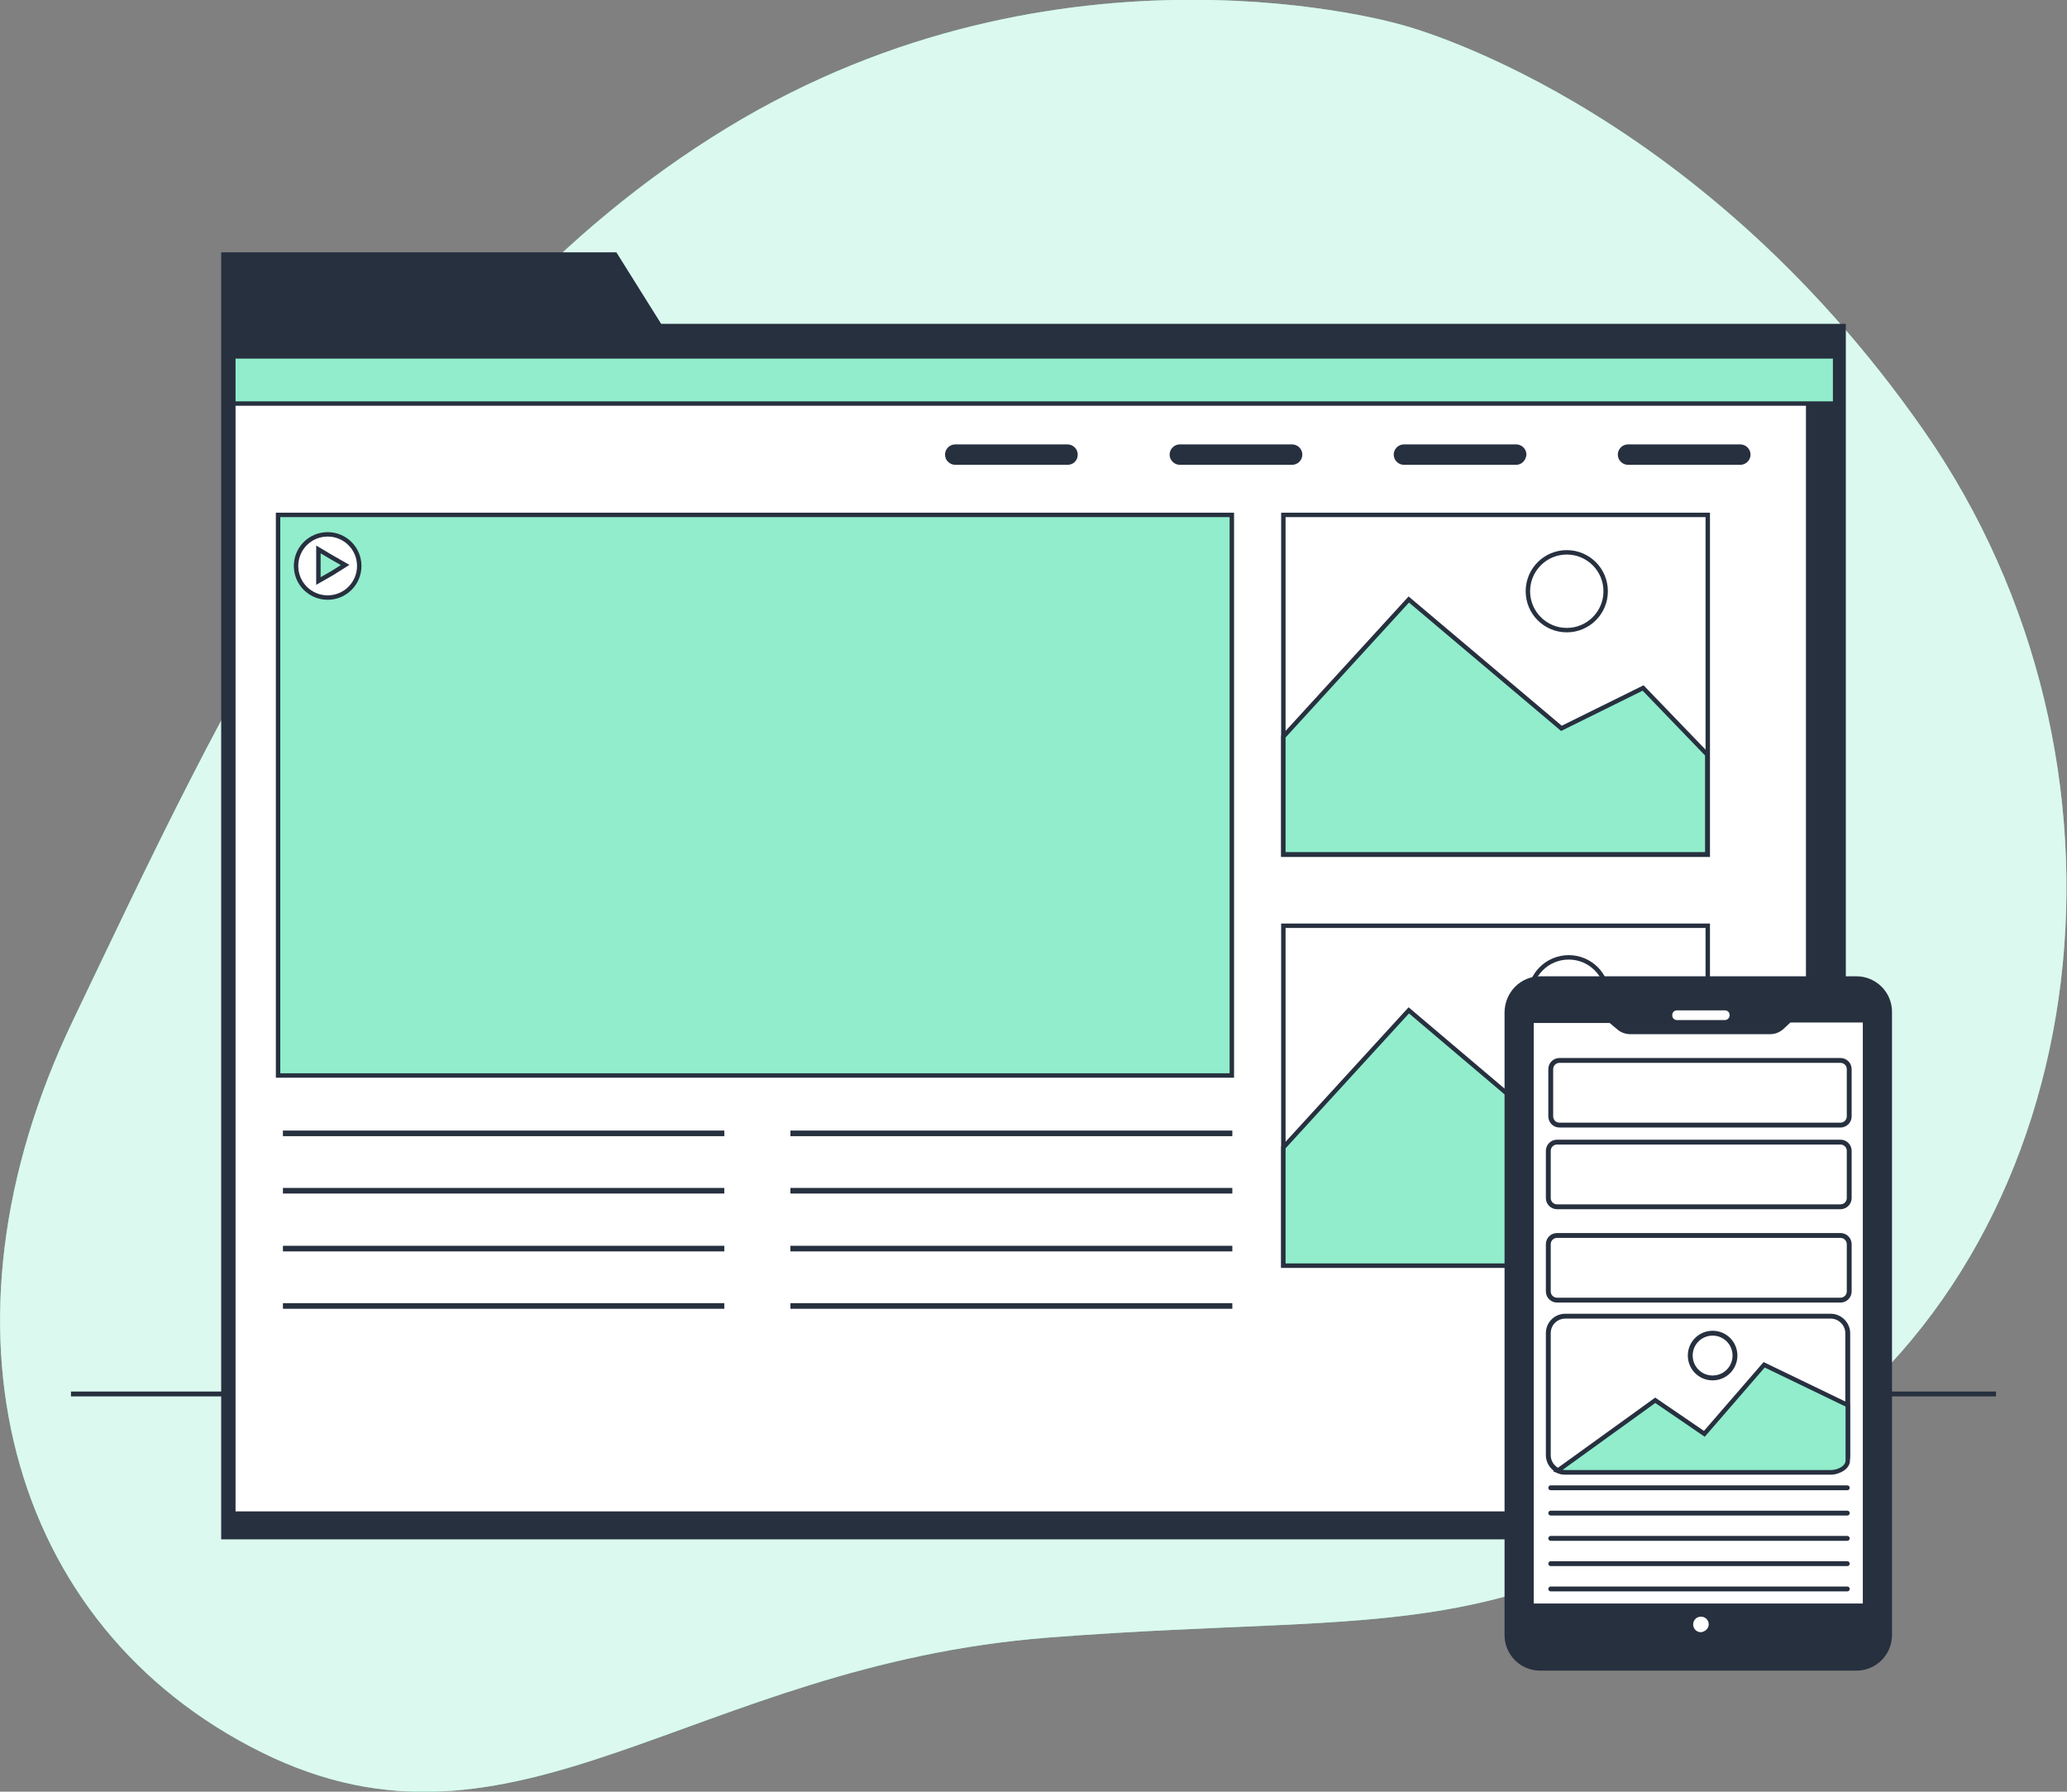 <?xml version="1.0" encoding="utf-8"?>
<!-- Generator: Adobe Illustrator 22.0.1, SVG Export Plug-In . SVG Version: 6.00 Build 0)  -->
<svg version="1.1" id="Camada_1" xmlns="http://www.w3.org/2000/svg" xmlns:xlink="http://www.w3.org/1999/xlink" x="0px" y="0px"
	 viewBox="0 0 425.2 368.5" style="enable-background:new 0 0 425.2 368.5;" xml:space="preserve">
<rect x="0" y="0" width="425.2" height="368.5" fill="#808080" stroke="none"/>
<style type="text/css">
	.st0{fill:#87EBC8;}
	.st1{opacity:0.7;enable-background:new    ;}
	.st2{fill:#FFFFFF;}
	.st3{fill:none;stroke:#27303F;stroke-miterlimit:10;}
	.st4{fill:#27303F;}
	.st5{clip-path:url(#SVGID_2_);}
	.st6{fill:#27303F;enable-background:new    ;}
	.st7{opacity:0.17;fill:#27303F;enable-background:new    ;}
	.st8{fill:#91EDCC;stroke:#27303F;stroke-width:0.91;stroke-miterlimit:10;}
	.st9{fill:none;stroke:#27303F;stroke-width:0.91;stroke-linecap:round;stroke-linejoin:round;}
	.st10{fill:none;stroke:#27303F;stroke-width:1.155;stroke-miterlimit:10;}
	.st11{fill:#FFFFFF;stroke:#27303F;stroke-width:0.91;stroke-miterlimit:10;}
	.st12{fill:none;stroke:#27303F;stroke-width:0.91;stroke-miterlimit:10;}
	.st13{fill:#27303F;stroke:#27303F;stroke-miterlimit:10;}
	.st14{fill:#FFFFFF;stroke:#27303F;stroke-linecap:round;stroke-linejoin:round;}
	.st15{fill:none;stroke:#27303F;stroke-linecap:round;stroke-linejoin:round;}
</style>
<g id="freepik--background-simple--inject-67">
	<path class="st0" d="M288.3,5.1c0,0-69.9-20.8-138.9,21.3S45.2,146.9,15,209.9S1.5,334.5,53.8,360.4s88.3-17.9,161.9-23.6
		s93.4,3.6,154.7-40s73-139.9,25.3-208.3S288.3,5.1,288.3,5.1z"/>
</g>
<g id="freepik--background-simple--inject-67_1_" class="st1">
	<path class="st2" d="M288.3,5.1c0,0-69.9-20.8-138.9,21.3S45.2,146.9,15,209.9S1.5,334.5,53.8,360.4s88.3-17.9,161.9-23.6
		s93.4,3.6,154.7-40s73-139.9,25.3-208.3S288.3,5.1,288.3,5.1z"/>
</g>
<line class="st3" x1="14.6" y1="286.7" x2="410.6" y2="286.7"/>
<g id="freepik--Page--inject-67">
	<polygon class="st4" points="136,66.6 126.8,51.9 45.5,51.9 45.5,66.6 45.5,71.9 45.5,316.6 379.7,316.6 379.7,66.6 	"/>
	<rect x="48" y="73.3" class="st2" width="329.5" height="238"/>
	<g>
		<g>
			<g>
				<defs>
					<rect id="SVGID_1_" x="48" y="73.3" width="329.5" height="238"/>
				</defs>
				<clipPath id="SVGID_2_">
					<use xlink:href="#SVGID_1_"  style="overflow:visible;"/>
				</clipPath>
				<g class="st5">
					<rect x="371.5" y="71.3" class="st6" width="7.7" height="241.7"/>
					<rect x="371.5" y="217.5" class="st7" width="7.7" height="93.6"/>
					<rect x="46.7" y="70.1" class="st8" width="331.3" height="12.9"/>
				</g>
			</g>
		</g>
	</g>
	<rect x="48" y="73.3" class="st9" width="329.5" height="238"/>
	<g>
		<path class="st4" d="M219.6,95.6h-23.1c-1.1,0-2.1-0.9-2.1-2.1l0,0l0,0c0-1.1,0.9-2.1,2.1-2.1h23.1c1.1,0,2.1,0.9,2.1,2.1l0,0l0,0
			C221.7,94.7,220.8,95.6,219.6,95.6C219.8,95.6,219.8,95.6,219.6,95.6z"/>
		<path class="st4" d="M265.8,95.6h-23.1c-1.1,0-2.1-0.9-2.1-2.1l0,0l0,0c0-1.1,0.9-2.1,2.1-2.1l0,0h23.1c1.1,0,2.1,0.9,2.1,2.1l0,0
			l0,0C267.9,94.7,266.9,95.6,265.8,95.6z"/>
		<path class="st4" d="M311.9,95.6h-23.1c-1.1,0-2.1-0.9-2.1-2.1l0,0c0-1.1,0.9-2.1,2.1-2.1l0,0h23.1c1.1,0,2.1,0.9,2.1,2.1l0,0l0,0
			C313.9,94.7,313,95.6,311.9,95.6z"/>
		<path class="st4" d="M358,95.6h-23.1c-1.1,0-2.1-0.9-2.1-2.1l0,0c0-1.1,0.9-2.1,2.1-2.1l0,0H358c1.1,0,2.1,0.9,2.1,2.1l0,0l0,0
			C360.1,94.7,359.1,95.6,358,95.6L358,95.6z"/>
	</g>
	<rect x="57.2" y="105.9" class="st8" width="196.2" height="115.3"/>
	<line class="st10" x1="58.2" y1="233.1" x2="149" y2="233.1"/>
	<line class="st10" x1="58.2" y1="244.9" x2="149" y2="244.9"/>
	<line class="st10" x1="58.2" y1="256.8" x2="149" y2="256.8"/>
	<line class="st10" x1="58.2" y1="268.6" x2="149" y2="268.6"/>
	<line class="st10" x1="162.6" y1="233.1" x2="253.5" y2="233.1"/>
	<line class="st10" x1="162.6" y1="244.9" x2="253.5" y2="244.9"/>
	<line class="st10" x1="162.6" y1="256.8" x2="253.5" y2="256.8"/>
	<line class="st10" x1="162.6" y1="268.6" x2="253.5" y2="268.6"/>
	<path class="st11" d="M67.4,109.9c-3.6,0-6.5,2.9-6.5,6.5s2.9,6.5,6.5,6.5s6.5-2.9,6.5-6.5l0,0C73.9,112.8,71,109.9,67.4,109.9z
		 M68.3,117.9l-2.8,1.6V113l2.7,1.6l2.8,1.6L68.3,117.9z"/>
	<rect x="264" y="105.9" class="st12" width="87.3" height="69.9"/>
	<polygon class="st8" points="351.2,155.2 338,141.5 321.2,149.8 289.8,123.3 264,151.5 264,175.7 351.2,175.7 	"/>
	<circle class="st12" cx="322.3" cy="121.6" r="8"/>
	<rect x="264" y="190.4" class="st12" width="87.3" height="69.9"/>
	<polygon class="st8" points="351.2,239.7 338,226 321.2,234.4 289.8,207.8 264,236 264,260.3 351.2,260.3 	"/>
	<ellipse class="st12" cx="322.7" cy="204.9" rx="8" ry="8"/>
</g>
<g>
	<path class="st13" d="M316.8,201.3h65.1c3.7,0,6.8,3,6.8,6.8v128.2c0,3.7-3,6.8-6.8,6.8h-65.1c-3.7,0-6.8-3-6.8-6.8V208.1
		C310.1,204.3,313.1,201.3,316.8,201.3z"/>
	<path class="st2" d="M354.8,209.8H345c-0.6,0-1-0.4-1-1l0,0c0-0.6,0.4-1,1-1h9.8c0.6,0,1,0.4,1,1l0,0
		C355.8,209.3,355.4,209.8,354.8,209.8z"/>
	<path class="st14" d="M383.7,330.3H315V209.9h16.3l1.8,1.5c0.6,0.5,1.4,0.8,2.3,0.8h28.7c0.9,0,1.7-0.3,2.4-0.9l1.6-1.5h15.6
		L383.7,330.3z"/>
	<path class="st2" d="M351.5,334.1c0-0.9-0.7-1.6-1.6-1.6s-1.6,0.7-1.6,1.6s0.7,1.6,1.6,1.6l0,0
		C350.8,335.6,351.5,334.9,351.5,334.1L351.5,334.1z"/>
	<line class="st15" x1="380" y1="306" x2="319" y2="306"/>
	<line class="st15" x1="380" y1="311.2" x2="319" y2="311.2"/>
	<line class="st15" x1="380" y1="316.4" x2="319" y2="316.4"/>
	<line class="st15" x1="380" y1="321.6" x2="319" y2="321.6"/>
	<line class="st15" x1="380" y1="326.8" x2="319" y2="326.8"/>
	<path class="st14" d="M320.8,218.1h57.8c1,0,1.8,0.8,1.8,1.8v9.7c0,1-0.8,1.8-1.8,1.8h-57.8c-1,0-1.8-0.8-1.8-1.8v-9.7
		C319,218.9,319.8,218.1,320.8,218.1z"/>
	<path class="st14" d="M320.3,234.9h58.3c1,0,1.8,0.8,1.8,1.8v9.7c0,1-0.8,1.8-1.8,1.8h-58.3c-1,0-1.8-0.8-1.8-1.8v-9.7
		C318.5,235.7,319.3,234.9,320.3,234.9z"/>
	<path class="st14" d="M320.3,254.1h58.3c1,0,1.8,0.8,1.8,1.8v9.7c0,1-0.8,1.8-1.8,1.8h-58.3c-1,0-1.8-0.8-1.8-1.8v-9.7
		C318.5,254.9,319.3,254.1,320.3,254.1z"/>
	<path class="st14" d="M322,270.7h54.6c1.9,0,3.5,1.6,3.5,3.5v25.1c0,1.9-1.6,3.5-3.5,3.5H322c-1.9,0-3.5-1.6-3.5-3.5v-25.1
		C318.5,272.2,320.1,270.7,322,270.7z"/>
	<path class="st14" d="M356.9,278.8c0-2.5-2-4.6-4.6-4.6c-2.5,0-4.6,2-4.6,4.6c0,2.5,2,4.6,4.6,4.6S356.9,281.3,356.9,278.8
		L356.9,278.8z"/>
	<path class="st8" d="M322.1,302.8h54.4c2,0,3.6-1.1,3.6-2.4V289l-17.2-8.3l-12.3,14.2l-10.1-6.9l-20.1,14.5
		C320.9,302.7,321.5,302.8,322.1,302.8z"/>
</g>
</svg>
